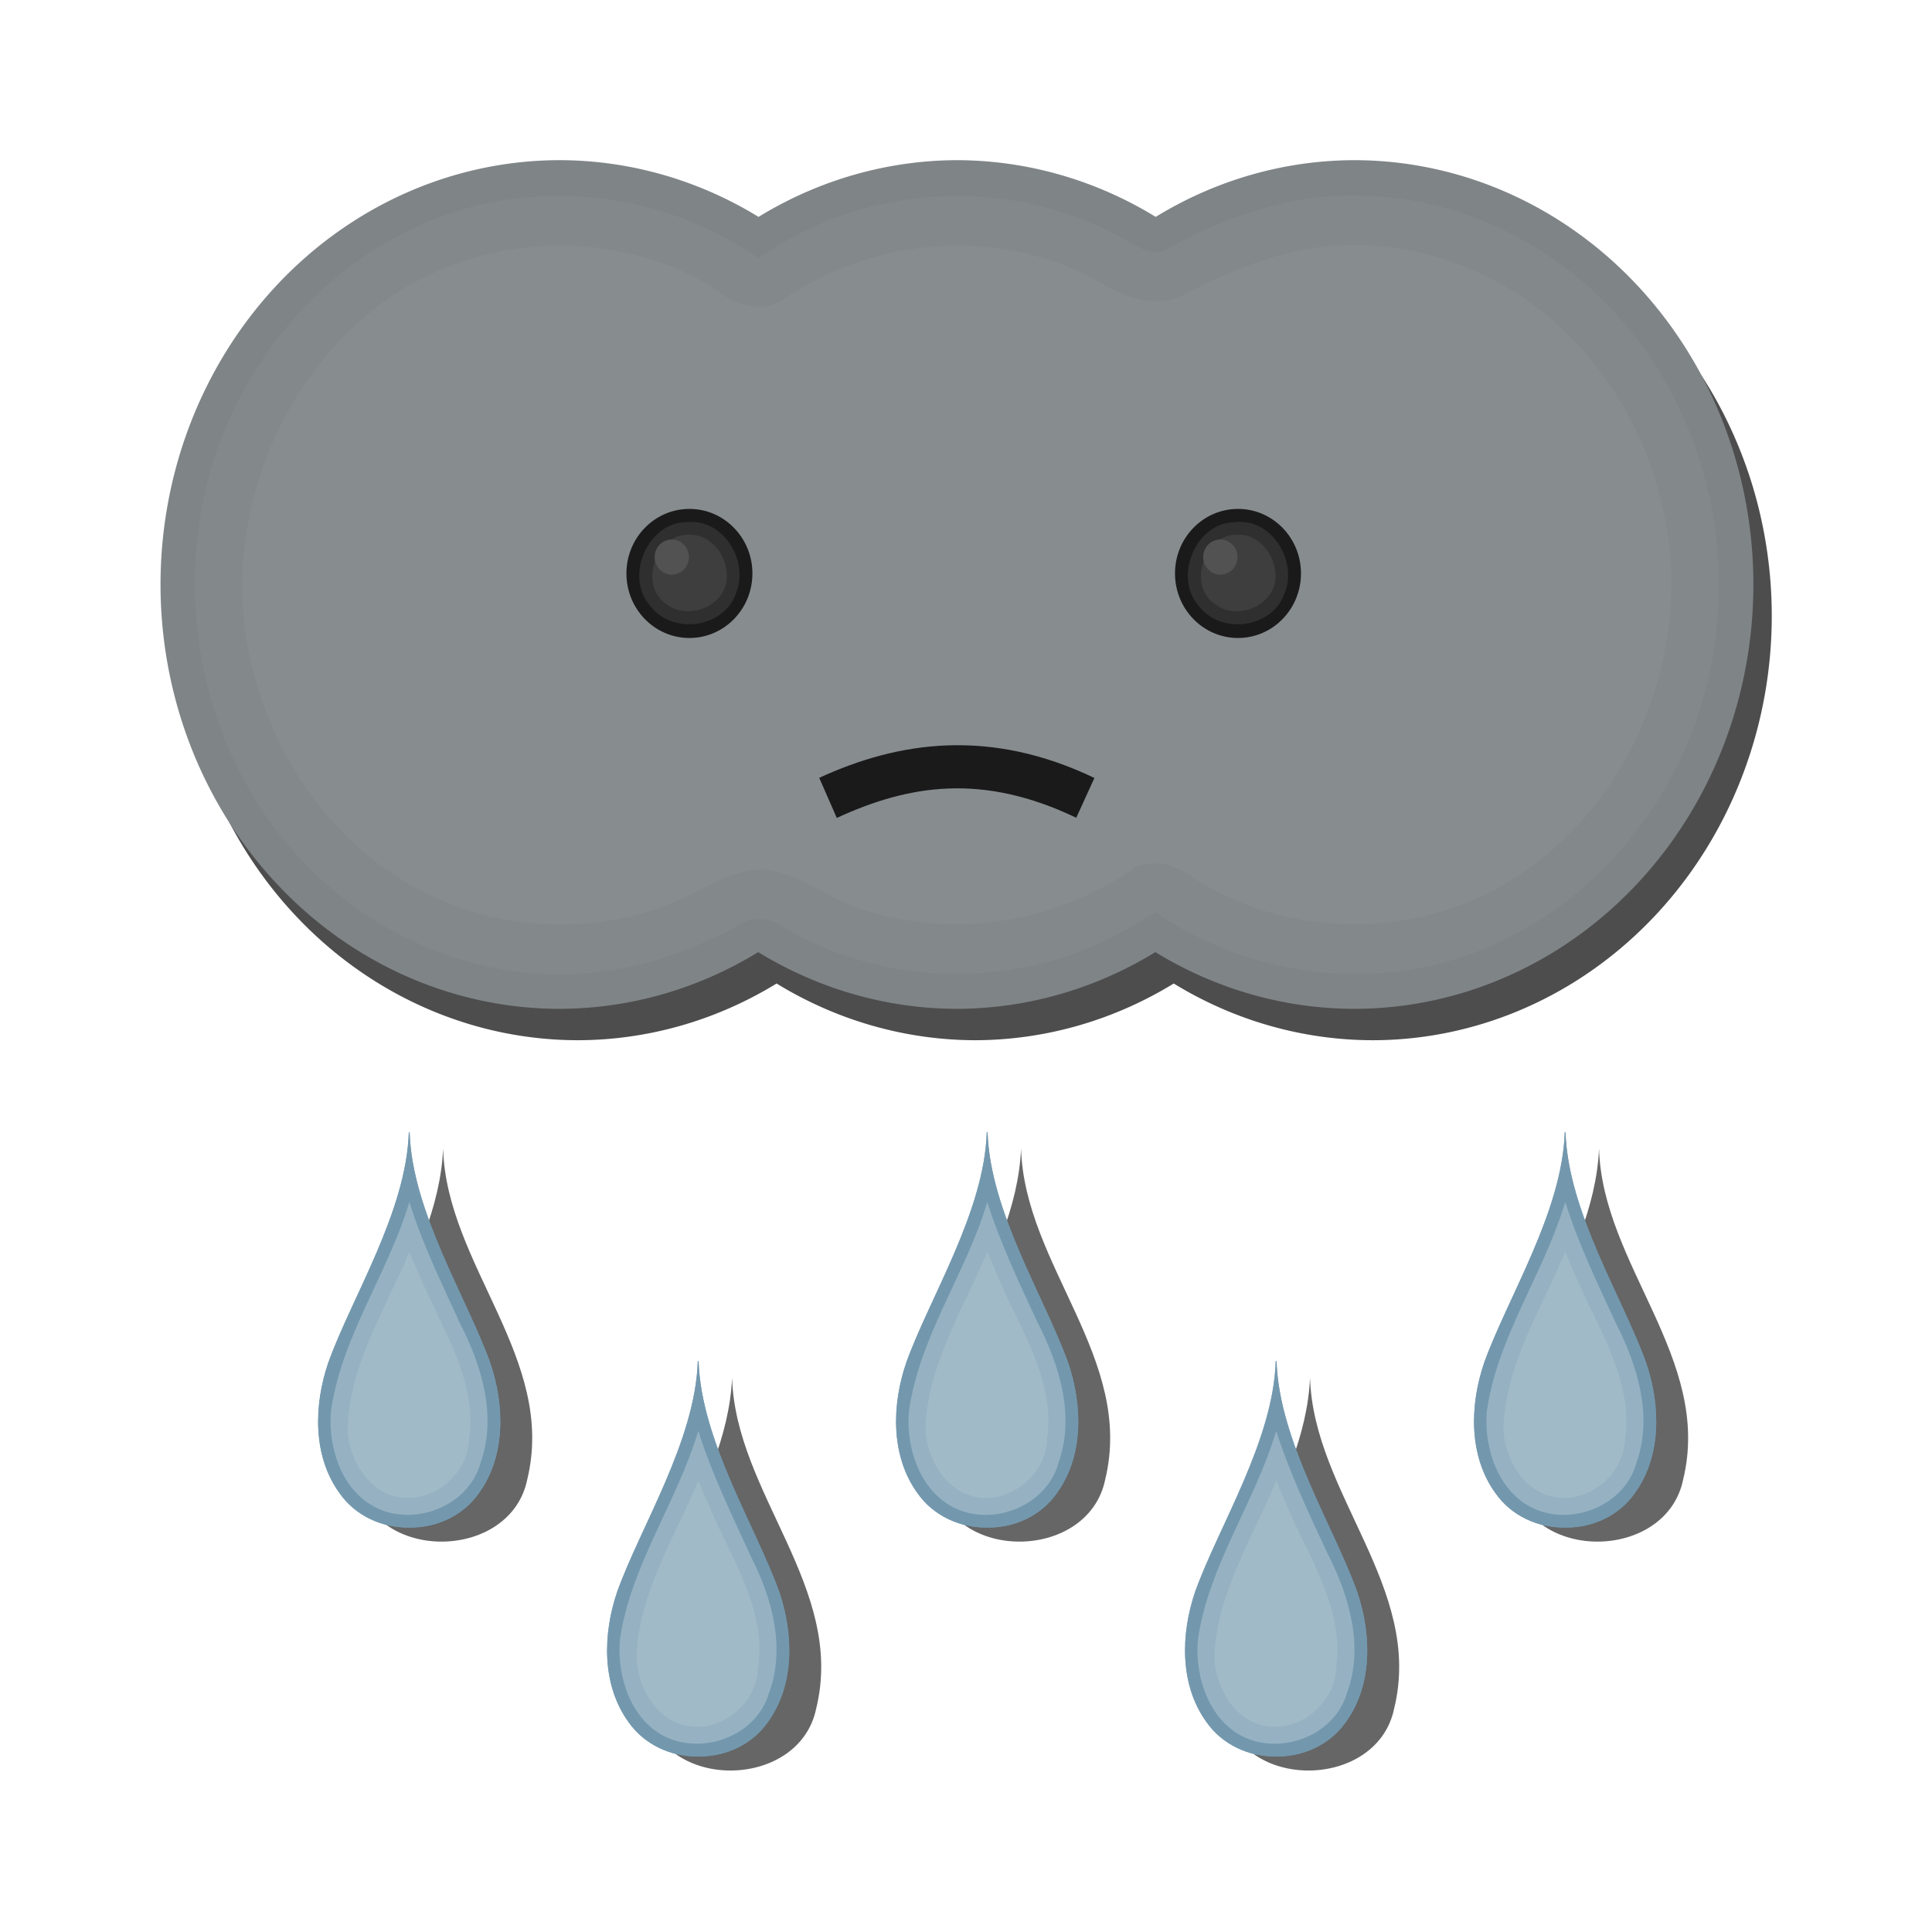 <svg:svg xmlns:dc="http://purl.org/dc/elements/1.1/" xmlns:ns1="http://sodipodi.sourceforge.net/DTD/sodipodi-0.dtd" xmlns:ns2="http://www.inkscape.org/namespaces/inkscape" xmlns:ns4="http://creativecommons.org/ns#" xmlns:rdf="http://www.w3.org/1999/02/22-rdf-syntax-ns#" xmlns:svg="http://www.w3.org/2000/svg" height="720" id="svg2" version="1.1" viewBox="-60 -60 720 720" width="720" ns1:docname="Sad Little Cloud.svg" ns2:version="0.91pre3 r13670">
  <svg:title id="title4712">Sad Little Cloud</svg:title>
  <svg:defs id="defs4" />
  <ns1:namedview bordercolor="#666666" borderopacity="1.0" fit-margin-bottom="0" fit-margin-left="0" fit-margin-right="0" fit-margin-top="0" id="base" pagecolor="#ffffff" showgrid="false" ns2:current-layer="layer1" ns2:cx="219.87526" ns2:cy="203.08528" ns2:document-units="px" ns2:pageopacity="0.0" ns2:pageshadow="2" ns2:window-height="706" ns2:window-maximized="1" ns2:window-width="1024" ns2:window-x="-8" ns2:window-y="-8" ns2:zoom="0.35">
    <ns2:grid id="grid4169" originx="-84.911px" originy="-422.029px" type="xygrid" />
  </ns1:namedview>
  <svg:g id="layer1" transform="translate(-84.911,-30.333)" ns2:groupmode="layer" ns2:label="Layer 1">
    <svg:g id="g4443" style="fill:#7398ae;fill-opacity:1;stroke:none;stroke-width:3.784;stroke-miterlimit:4;stroke-dasharray:none;stroke-opacity:1" transform="matrix(0.793,0,0,0.793,-60.376,-218.181)" />
    <svg:g id="g4688" transform="matrix(0.935,0,0,0.958,35.745,-120.798)">
      <svg:path d="m 165.024,541.925 c -1.979,46.047 -43.536,83.641 -33.609,131.23 8.927,30.105 60.635,28.444 67.142,-2.465 11.714,-47.021 -32.162,-83.356 -33.533,-128.765 z m 230.362,0 c -1.979,46.047 -43.536,83.641 -33.609,131.229 8.927,30.105 60.634,28.444 67.142,-2.464 11.715,-47.021 -32.162,-83.356 -33.533,-128.765 z m 230.362,0 c -1.979,46.047 -43.536,83.641 -33.609,131.229 8.927,30.105 60.634,28.444 67.142,-2.464 11.715,-47.021 -32.162,-83.357 -33.533,-128.765 z m -345.543,89.048 c -1.979,46.047 -43.536,83.641 -33.609,131.229 8.927,30.105 60.634,28.444 67.142,-2.464 11.773,-46.879 -32.257,-83.594 -33.533,-128.765 z m 230.362,0 c -1.979,46.047 -43.536,83.641 -33.609,131.229 8.927,30.104 60.634,28.445 67.142,-2.463 11.774,-46.879 -32.257,-83.594 -33.533,-128.766 z" id="path4506" style="opacity:1;fill:#666666;fill-opacity:1;stroke:none;stroke-width:3.784;stroke-miterlimit:4;stroke-dasharray:none;stroke-dashoffset:0;stroke-opacity:1" ns2:connector-curvature="0" />
      <svg:g id="g4420" style="fill:#4d4d4d;fill-opacity:1;stroke:none;stroke-width:6.124;stroke-miterlimit:4;stroke-dasharray:none;stroke-opacity:1" transform="matrix(0.419,0,0,0.419,323.829,559.976)">
        <svg:path d="m -284.863,-931.578 a 379.817,393.959 0 0 0 -379.816,393.961 379.817,393.959 0 0 0 379.816,393.959 379.817,393.959 0 0 0 188.744,-52.654 379.817,393.959 0 0 0 189.053,52.654 379.817,393.959 0 0 0 188.744,-52.654 379.817,393.959 0 0 0 189.053,52.654 379.817,393.959 0 0 0 379.818,-393.959 379.817,393.959 0 0 0 -379.818,-393.961 379.817,393.959 0 0 0 -188.742,52.654 379.817,393.959 0 0 0 -189.055,-52.654 379.817,393.959 0 0 0 -188.742,52.654 379.817,393.959 0 0 0 -189.055,-52.654 z" id="path4422" style="opacity:1;fill:#4d4d4d;fill-opacity:1;stroke:none;stroke-width:6.124;stroke-miterlimit:4;stroke-dasharray:none;stroke-dashoffset:0;stroke-opacity:1" transform="translate(34.345,0)" ns2:connector-curvature="0" />
      </svg:g>
      <svg:g id="g4205" style="fill:#7f8487;fill-opacity:1;stroke:none;stroke-width:6.124;stroke-miterlimit:4;stroke-dasharray:none;stroke-opacity:1" transform="matrix(0.419,0,0,0.419,316.503,547.766)">
        <svg:path d="m -284.863,-931.578 a 379.817,393.959 0 0 0 -379.816,393.961 379.817,393.959 0 0 0 379.816,393.959 379.817,393.959 0 0 0 188.744,-52.654 379.817,393.959 0 0 0 189.053,52.654 379.817,393.959 0 0 0 188.744,-52.654 379.817,393.959 0 0 0 189.053,52.654 379.817,393.959 0 0 0 379.818,-393.959 379.817,393.959 0 0 0 -379.818,-393.961 379.817,393.959 0 0 0 -188.742,52.654 379.817,393.959 0 0 0 -189.055,-52.654 379.817,393.959 0 0 0 -188.742,52.654 379.817,393.959 0 0 0 -189.055,-52.654 z" id="path4198" style="opacity:1;fill:#7f8487;fill-opacity:1;stroke:none;stroke-width:6.124;stroke-miterlimit:4;stroke-dasharray:none;stroke-dashoffset:0;stroke-opacity:1" transform="translate(34.345,0)" ns2:connector-curvature="0" />
      </svg:g>
      <svg:path d="m 527.678,171.148 c -26.619,-0.049 -52.579,8.833 -75.713,21.75 -7.561,1.387 -13.748,-4.294 -20.177,-7.178 -42.477,-21.328 -95.796,-18.679 -135.974,6.586 -1.749,1.024 -3.484,2.071 -5.225,3.109 -41.741,-28.341 -99.022,-32.368 -143.706,-8.399 -43.521,22.379 -74.085,67.513 -79.622,115.975 -6.054,47.292 10.488,97.519 45.299,130.659 29.068,28.196 70.34,43.825 110.738,39.955 21.859,-1.883 42.981,-9.227 62.037,-19.954 5.453,-2.246 11.755,-0.718 16.343,2.733 43.211,24.605 99.454,23.209 141.63,-3.076 1.914,-1.112 3.805,-2.239 5.702,-3.373 41.292,28.038 98.057,32.331 142.542,8.977 43.793,-22.032 74.821,-67.023 80.64,-115.627 5.962,-44.611 -8.059,-92.068 -38.953,-125.223 -26.753,-29.247 -65.968,-47.246 -105.561,-46.913 z" id="path4334" style="opacity:1;fill:#83888b;fill-opacity:1;stroke:none;stroke-width:6.124;stroke-miterlimit:4;stroke-dasharray:none;stroke-dashoffset:0;stroke-opacity:1" ns2:connector-curvature="0" />
      <svg:path d="m 528.626,190.401 c -25.074,-0.29 -48.934,9.214 -70.91,20.658 -10.911,3.409 -22.52,-0.822 -31.795,-6.628 -38.81,-20.997 -88.726,-17.478 -125.106,7.179 -7.953,5.135 -18.681,2.603 -25.728,-2.941 -14.55,-9.711 -31.704,-15.083 -48.949,-17.2 -33.768,-3.993 -69.411,6.195 -94.897,29.132 -38.372,33.311 -55.707,89.61 -41.128,138.423 10.426,37.683 37.548,71.183 73.996,86.218 32.124,13.551 70.434,12.882 101.67,-3.195 9.348,-4.557 19.502,-10.147 30.284,-8.235 13.835,2.513 24.745,12.619 38.377,15.785 35.655,10.814 76.149,3.977 106.822,-17.332 8.785,-3.466 18.596,0.435 25.508,6.103 40.072,23.64 93.789,21.519 131.603,-5.83 44.316,-31.171 65.967,-90.667 51.975,-142.945 -9.643,-39.34 -37.877,-74.411 -75.706,-89.715 -14.534,-5.968 -30.233,-9.554 -46.018,-9.478 z" id="path4372" style="opacity:1;fill:#878c8f;fill-opacity:1;stroke:none;stroke-width:6.124;stroke-miterlimit:4;stroke-dasharray:none;stroke-dashoffset:0;stroke-opacity:1" ns2:connector-curvature="0" />
      <svg:g id="g4175" style="fill:#1a1a1a;stroke:none;stroke-width:3;stroke-miterlimit:4;stroke-dasharray:none;stroke-opacity:1" transform="matrix(0.855,0,0,0.855,643.437,1583.039)">
        <svg:ellipse cx="-444.722" cy="-1479.34" id="path4143" rx="29.367" ry="29.367" style="opacity:1;fill:#1a1a1a;fill-opacity:1;stroke:none;stroke-width:3;stroke-miterlimit:4;stroke-dasharray:none;stroke-dashoffset:0;stroke-opacity:1" />
        <svg:ellipse cx="-188.991" cy="-1479.34" id="ellipse4149" rx="29.367" ry="29.367" style="opacity:1;fill:#1a1a1a;fill-opacity:1;stroke:none;stroke-width:3;stroke-miterlimit:4;stroke-dasharray:none;stroke-dashoffset:0;stroke-opacity:1" />
      </svg:g>
      <svg:path d="m 321.941,413.303 -7.008,-15.592 c 31.711,-14.253 68.06,-19.419 109.689,0.053 l -7.242,15.483 c -37.296,-17.446 -66.555,-12.927 -95.439,0.055 z" id="path4171" style="color:#000000;font-style:normal;font-variant:normal;font-weight:normal;font-stretch:normal;font-size:medium;line-height:normal;font-family:sans-serif;text-indent:0;text-align:start;text-decoration:none;text-decoration-line:none;text-decoration-style:solid;text-decoration-color:#000000;letter-spacing:normal;word-spacing:normal;text-transform:none;direction:ltr;block-progression:tb;writing-mode:lr-tb;baseline-shift:baseline;text-anchor:start;white-space:normal;clip-rule:nonzero;display:inline;overflow:visible;visibility:visible;opacity:1;isolation:auto;mix-blend-mode:normal;color-interpolation:sRGB;color-interpolation-filters:linearRGB;solid-color:#000000;solid-opacity:1;fill:#1a1a1a;fill-opacity:1;fill-rule:evenodd;stroke:none;stroke-width:3;stroke-linecap:butt;stroke-linejoin:miter;stroke-miterlimit:4;stroke-dasharray:none;stroke-dashoffset:0;stroke-opacity:1;color-rendering:auto;image-rendering:auto;shape-rendering:auto;text-rendering:auto;enable-background:accumulate" ns2:connector-curvature="0" />
      <svg:path d="m 151.362,535.591 c -0.986,31.012 -22.799,64.326 -32.095,89.602 -5.776,16.425 -6.31,36.308 4.522,50.836 6.232,8.696 16.789,13.411 27.359,13.321 0.124,0.004 0.248,0.003 0.372,0.005 0.124,-0.003 0.248,-8.6e-4 0.372,-0.005 10.57,0.09 21.125,-4.626 27.357,-13.321 10.832,-14.528 10.3,-34.412 4.524,-50.836 -9.296,-25.276 -31.11,-58.589 -32.096,-89.602 -0.055,0 -0.104,0.009 -0.157,0.009 -0.053,-4.3e-4 -0.103,-0.009 -0.159,-0.009 z m 230.362,0 c -0.986,31.012 -22.799,64.326 -32.095,89.602 -5.776,16.425 -6.31,36.308 4.522,50.836 6.232,8.696 16.789,13.411 27.359,13.321 0.124,0.004 0.248,0.003 0.372,0.005 0.124,-0.003 0.247,-8.6e-4 0.371,-0.005 10.57,0.09 21.126,-4.626 27.359,-13.321 10.832,-14.528 10.3,-34.412 4.524,-50.836 -9.296,-25.276 -31.11,-58.589 -32.096,-89.602 -0.055,0 -0.104,0.009 -0.157,0.009 -0.053,-4.3e-4 -0.103,-0.009 -0.159,-0.009 z m 230.362,0 c -0.986,31.012 -22.799,64.326 -32.095,89.602 -5.776,16.425 -6.31,36.308 4.522,50.836 6.232,8.696 16.789,13.411 27.359,13.321 0.124,0.004 0.248,0.003 0.372,0.005 0.124,-0.003 0.247,-8.6e-4 0.371,-0.005 10.57,0.09 21.126,-4.626 27.359,-13.321 10.832,-14.528 10.3,-34.412 4.524,-50.836 -9.296,-25.276 -31.11,-58.589 -32.096,-89.602 -0.055,0 -0.104,0.009 -0.157,0.009 -0.053,-4.3e-4 -0.103,-0.009 -0.159,-0.009 z m -345.543,89.048 c -0.986,31.012 -22.799,64.326 -32.095,89.602 -5.776,16.425 -6.31,36.308 4.522,50.836 6.232,8.696 16.789,13.411 27.359,13.321 0.124,0.004 0.248,0.003 0.372,0.005 0.124,-0.003 0.247,-8.5e-4 0.371,-0.005 10.57,0.09 21.126,-4.626 27.359,-13.321 10.832,-14.528 10.3,-34.412 4.524,-50.836 -9.296,-25.276 -31.11,-58.589 -32.096,-89.602 -0.055,0 -0.104,0.009 -0.157,0.009 -0.053,-5.1e-4 -0.103,-0.009 -0.159,-0.009 z m 230.362,0 c -0.986,31.012 -22.799,64.326 -32.095,89.602 -5.776,16.425 -6.31,36.308 4.522,50.836 6.232,8.696 16.789,13.411 27.359,13.321 0.124,0.004 0.248,0.003 0.372,0.005 0.124,-0.003 0.247,-8.5e-4 0.371,-0.005 10.57,0.09 21.126,-4.626 27.359,-13.321 10.832,-14.528 10.3,-34.412 4.524,-50.836 -9.296,-25.276 -31.11,-58.589 -32.096,-89.602 -0.055,0 -0.104,0.009 -0.157,0.009 -0.053,-5.1e-4 -0.103,-0.009 -0.159,-0.009 z" id="path4479" style="opacity:1;fill:#7398ae;fill-opacity:1;stroke:none;stroke-width:3.784;stroke-miterlimit:4;stroke-dasharray:none;stroke-dashoffset:0;stroke-opacity:1" ns2:connector-curvature="0" />
      <svg:path d="m 151.362,535.591 c -0.986,31.012 -22.799,64.326 -32.095,89.602 -5.776,16.425 -6.31,36.308 4.522,50.836 6.232,8.696 16.789,13.411 27.359,13.321 0.124,0.004 0.248,0.003 0.372,0.005 0.124,-0.003 0.248,-8.6e-4 0.372,-0.005 10.57,0.09 21.125,-4.626 27.357,-13.321 10.832,-14.528 10.3,-34.412 4.524,-50.836 -9.296,-25.276 -31.11,-58.589 -32.096,-89.602 -0.055,0 -0.104,0.009 -0.157,0.009 -0.053,-4.3e-4 -0.103,-0.009 -0.159,-0.009 z m 230.362,0 c -0.986,31.012 -22.799,64.326 -32.095,89.602 -5.776,16.425 -6.31,36.308 4.522,50.836 6.232,8.696 16.789,13.411 27.359,13.321 0.124,0.004 0.248,0.003 0.372,0.005 0.124,-0.003 0.247,-8.6e-4 0.371,-0.005 10.57,0.09 21.126,-4.626 27.359,-13.321 10.832,-14.528 10.3,-34.412 4.524,-50.836 -9.296,-25.276 -31.11,-58.589 -32.096,-89.602 -0.055,0 -0.104,0.009 -0.157,0.009 -0.053,-4.3e-4 -0.103,-0.009 -0.159,-0.009 z m 230.362,0 c -0.986,31.012 -22.799,64.326 -32.095,89.602 -5.776,16.425 -6.31,36.308 4.522,50.836 6.232,8.696 16.789,13.411 27.359,13.321 0.124,0.004 0.248,0.003 0.372,0.005 0.124,-0.003 0.247,-8.6e-4 0.371,-0.005 10.57,0.09 21.126,-4.626 27.359,-13.321 10.832,-14.528 10.3,-34.412 4.524,-50.836 -9.296,-25.276 -31.11,-58.589 -32.096,-89.602 -0.055,0 -0.104,0.009 -0.157,0.009 -0.053,-4.3e-4 -0.103,-0.009 -0.159,-0.009 z m -345.543,89.048 c -0.986,31.012 -22.799,64.326 -32.095,89.602 -5.776,16.425 -6.31,36.308 4.522,50.836 6.232,8.696 16.789,13.411 27.359,13.321 0.124,0.004 0.248,0.003 0.372,0.005 0.124,-0.003 0.247,-8.5e-4 0.371,-0.005 10.57,0.09 21.126,-4.626 27.359,-13.321 10.832,-14.528 10.3,-34.412 4.524,-50.836 -9.296,-25.276 -31.11,-58.589 -32.096,-89.602 -0.055,0 -0.104,0.009 -0.157,0.009 -0.053,-5.1e-4 -0.103,-0.009 -0.159,-0.009 z m 230.362,0 c -0.986,31.012 -22.799,64.326 -32.095,89.602 -5.776,16.425 -6.31,36.308 4.522,50.836 6.232,8.696 16.789,13.411 27.359,13.321 0.124,0.004 0.248,0.003 0.372,0.005 0.124,-0.003 0.247,-8.5e-4 0.371,-0.005 10.57,0.09 21.126,-4.626 27.359,-13.321 10.832,-14.528 10.3,-34.412 4.524,-50.836 -9.296,-25.276 -31.11,-58.589 -32.096,-89.602 -0.055,0 -0.104,0.009 -0.157,0.009 -0.053,-5.1e-4 -0.103,-0.009 -0.159,-0.009 z" id="path4439" style="opacity:1;fill:#7398ae;fill-opacity:1;stroke:none;stroke-width:3.784;stroke-miterlimit:4;stroke-dasharray:none;stroke-dashoffset:0;stroke-opacity:1" ns2:connector-curvature="0" />
      <svg:path d="m 611.895,563.987 c -8.68,27.388 -26.807,51.66 -30.89,80.353 -1.194,14.823 5.025,32.111 19.754,38.056 15.265,6.077 35.467,-1.974 39.957,-18.405 6.544,-18.151 0.33,-37.737 -8.185,-53.974 -7.327,-15.509 -15.008,-30.945 -20.229,-47.328 -0.136,0.433 -0.272,0.865 -0.408,1.298 z m -460.728,0.024 c -8.709,27.508 -26.923,51.671 -30.895,80.602 -0.962,13.943 4.224,29.668 17.233,36.607 15.448,8.123 37.71,0.153 42.489,-17.199 6.471,-17.893 0.474,-37.569 -8.09,-53.758 -7.298,-15.615 -15.105,-31.088 -20.327,-47.562 -0.137,0.437 -0.273,0.873 -0.41,1.31 z m 230.756,-1.253 c -8.574,28.129 -27.389,52.612 -31.328,82.191 -0.877,13.981 4.563,29.887 17.895,36.595 15.407,7.597 37.124,-0.404 41.842,-17.488 6.735,-18.475 0.091,-38.486 -8.663,-55.063 -7.172,-15.101 -14.62,-30.455 -19.746,-46.234 z m -115.565,90.23 c -8.624,27.316 -26.66,51.481 -30.872,80.047 -1.183,14.18 4.214,30.751 17.765,37.537 15.14,7.418 36.588,-0.04 41.618,-16.736 6.617,-17.169 1.521,-36.364 -6.648,-52.123 -7.664,-16.422 -15.949,-32.653 -21.475,-49.963 l -0.203,0.646 -0.186,0.592 z m 230.35,0.054 c -8.645,27.296 -26.637,51.416 -30.844,79.964 -1.346,14.899 4.881,32.502 19.697,38.424 15.038,5.977 34.937,-1.658 39.722,-17.732 6.862,-17.967 0.868,-37.807 -7.695,-54.166 -7.499,-15.59 -15.039,-31.236 -20.507,-47.68 l -0.203,0.646 -0.171,0.545 z" id="path4441" style="opacity:1;fill:#96b2c2;fill-opacity:1;stroke:none;stroke-width:3.784;stroke-miterlimit:4;stroke-dasharray:none;stroke-dashoffset:0;stroke-opacity:1" ns2:connector-curvature="0" />
      <svg:path d="m 381.478,583.194 c -9.538,22.057 -23.563,43.407 -24.154,68.086 0.604,12.448 9.339,25.805 22.7,26.487 12.848,0.797 25.424,-9.854 25.708,-22.948 2.971,-19.347 -7.196,-37.232 -15.415,-53.951 -2.907,-6.202 -5.737,-12.442 -8.37,-18.766 l -0.267,0.623 -0.201,0.469 z m 229.891,1.073 c -9.474,21.518 -22.899,42.524 -23.715,66.621 0.506,12.129 8.581,25.371 21.51,26.732 13.262,1.71 26.544,-9.321 26.951,-22.779 2.945,-19.668 -7.534,-37.93 -15.926,-55.037 -2.747,-5.842 -5.407,-11.726 -7.882,-17.689 -0.313,0.718 -0.625,1.435 -0.938,2.153 z M 151.069,583.331 c -9.625,22.089 -23.746,43.715 -24.067,68.452 0.629,12.368 10.013,26.065 23.538,25.974 12.522,0.417 24.387,-10.055 24.795,-22.733 3.257,-20.48 -8.248,-39.102 -16.785,-57.206 -2.422,-5.184 -4.758,-10.409 -6.964,-15.689 l -0.268,0.622 -0.249,0.579 z m 345.144,89.93 c -9.452,21.446 -22.884,42.657 -23.756,66.42 0.306,12.539 9.439,27.101 23.494,27.124 12.906,0.504 24.962,-10.607 25.059,-23.63 2.792,-20.315 -8.655,-38.777 -17.012,-56.448 -2.387,-5.149 -4.689,-10.338 -6.864,-15.58 -0.307,0.704 -0.614,1.409 -0.921,2.113 z m -229.915,-0.989 c -9.502,21.801 -23.233,43.006 -24.182,67.355 0.437,11.837 7.763,24.713 20.261,26.868 13.497,2.51 27.681,-8.558 28.142,-22.44 3.239,-20.146 -8.016,-38.766 -16.403,-56.314 -2.542,-5.483 -4.988,-11.01 -7.344,-16.576 l -0.267,0.623 -0.207,0.483 z" id="path4463" style="opacity:1;fill:#a1bac8;fill-opacity:1;stroke:none;stroke-width:3.784;stroke-miterlimit:4;stroke-dasharray:none;stroke-dashoffset:0;stroke-opacity:1" ns2:connector-curvature="0" />
      <svg:g id="g4565" style="fill:#2f2f2f;fill-opacity:1;stroke:none;stroke-width:3;stroke-miterlimit:4;stroke-dasharray:none;stroke-opacity:1" transform="matrix(0.855,0,0,0.855,643.437,1583.039)">
        <svg:path d="m -446.074,-1502.658 c -17.905,-0.086 -28.977,24.389 -17.125,37.844 10.104,13.569 34.72,10.616 40.322,-5.777 5.982,-14.945 -6.453,-34.043 -23.197,-32.066 z m 255.732,0 c -18.181,-0.096 -29.156,25.009 -16.729,38.352 10.234,12.81 33.741,10.059 39.68,-5.68 6.547,-14.922 -5.984,-34.752 -22.951,-32.672 z" id="ellipse4567" style="opacity:1;fill:#2f2f2f;fill-opacity:1;stroke:none;stroke-width:3;stroke-miterlimit:4;stroke-dasharray:none;stroke-dashoffset:0;stroke-opacity:1" ns2:connector-curvature="0" />
      </svg:g>
      <svg:g id="g4578" style="fill:#3e3e3e;fill-opacity:1;stroke:none;stroke-width:3;stroke-miterlimit:4;stroke-dasharray:none;stroke-opacity:1" transform="matrix(0.855,0,0,0.855,643.437,1583.039)">
        <svg:path d="m -189.256,-1496.978 c -15.731,-0.513 -23.798,23.894 -9.783,32.027 10.664,7.516 29.227,-0.81 27.393,-14.797 -0.498,-8.953 -8.274,-17.693 -17.609,-17.23 z m -255.783,0.027 c -15.567,-0.452 -23.684,23.529 -9.982,31.842 10.614,7.721 29.476,-0.488 27.652,-14.604 -0.446,-9.018 -8.318,-17.705 -17.67,-17.238 z" id="path4580" style="opacity:1;fill:#3e3e3e;fill-opacity:1;stroke:none;stroke-width:3;stroke-miterlimit:4;stroke-dasharray:none;stroke-dashoffset:0;stroke-opacity:1" ns2:connector-curvature="0" />
      </svg:g>
      <svg:g id="g4592" transform="matrix(0.855,0,0,0.855,654.089,1514.77)">
        <svg:circle cx="-209.68" cy="-1406.946" id="ellipse4548" r="8" style="opacity:1;fill:#525252;fill-opacity:1;stroke:none;stroke-width:3;stroke-miterlimit:4;stroke-dasharray:none;stroke-dashoffset:0;stroke-opacity:1" />
        <svg:circle cx="-465.394" cy="-1406.946" id="circle4559" r="8" style="opacity:1;fill:#525252;fill-opacity:1;stroke:none;stroke-width:3;stroke-miterlimit:4;stroke-dasharray:none;stroke-dashoffset:0;stroke-opacity:1" />
      </svg:g>
    </svg:g>
  </svg:g>
</svg:svg>